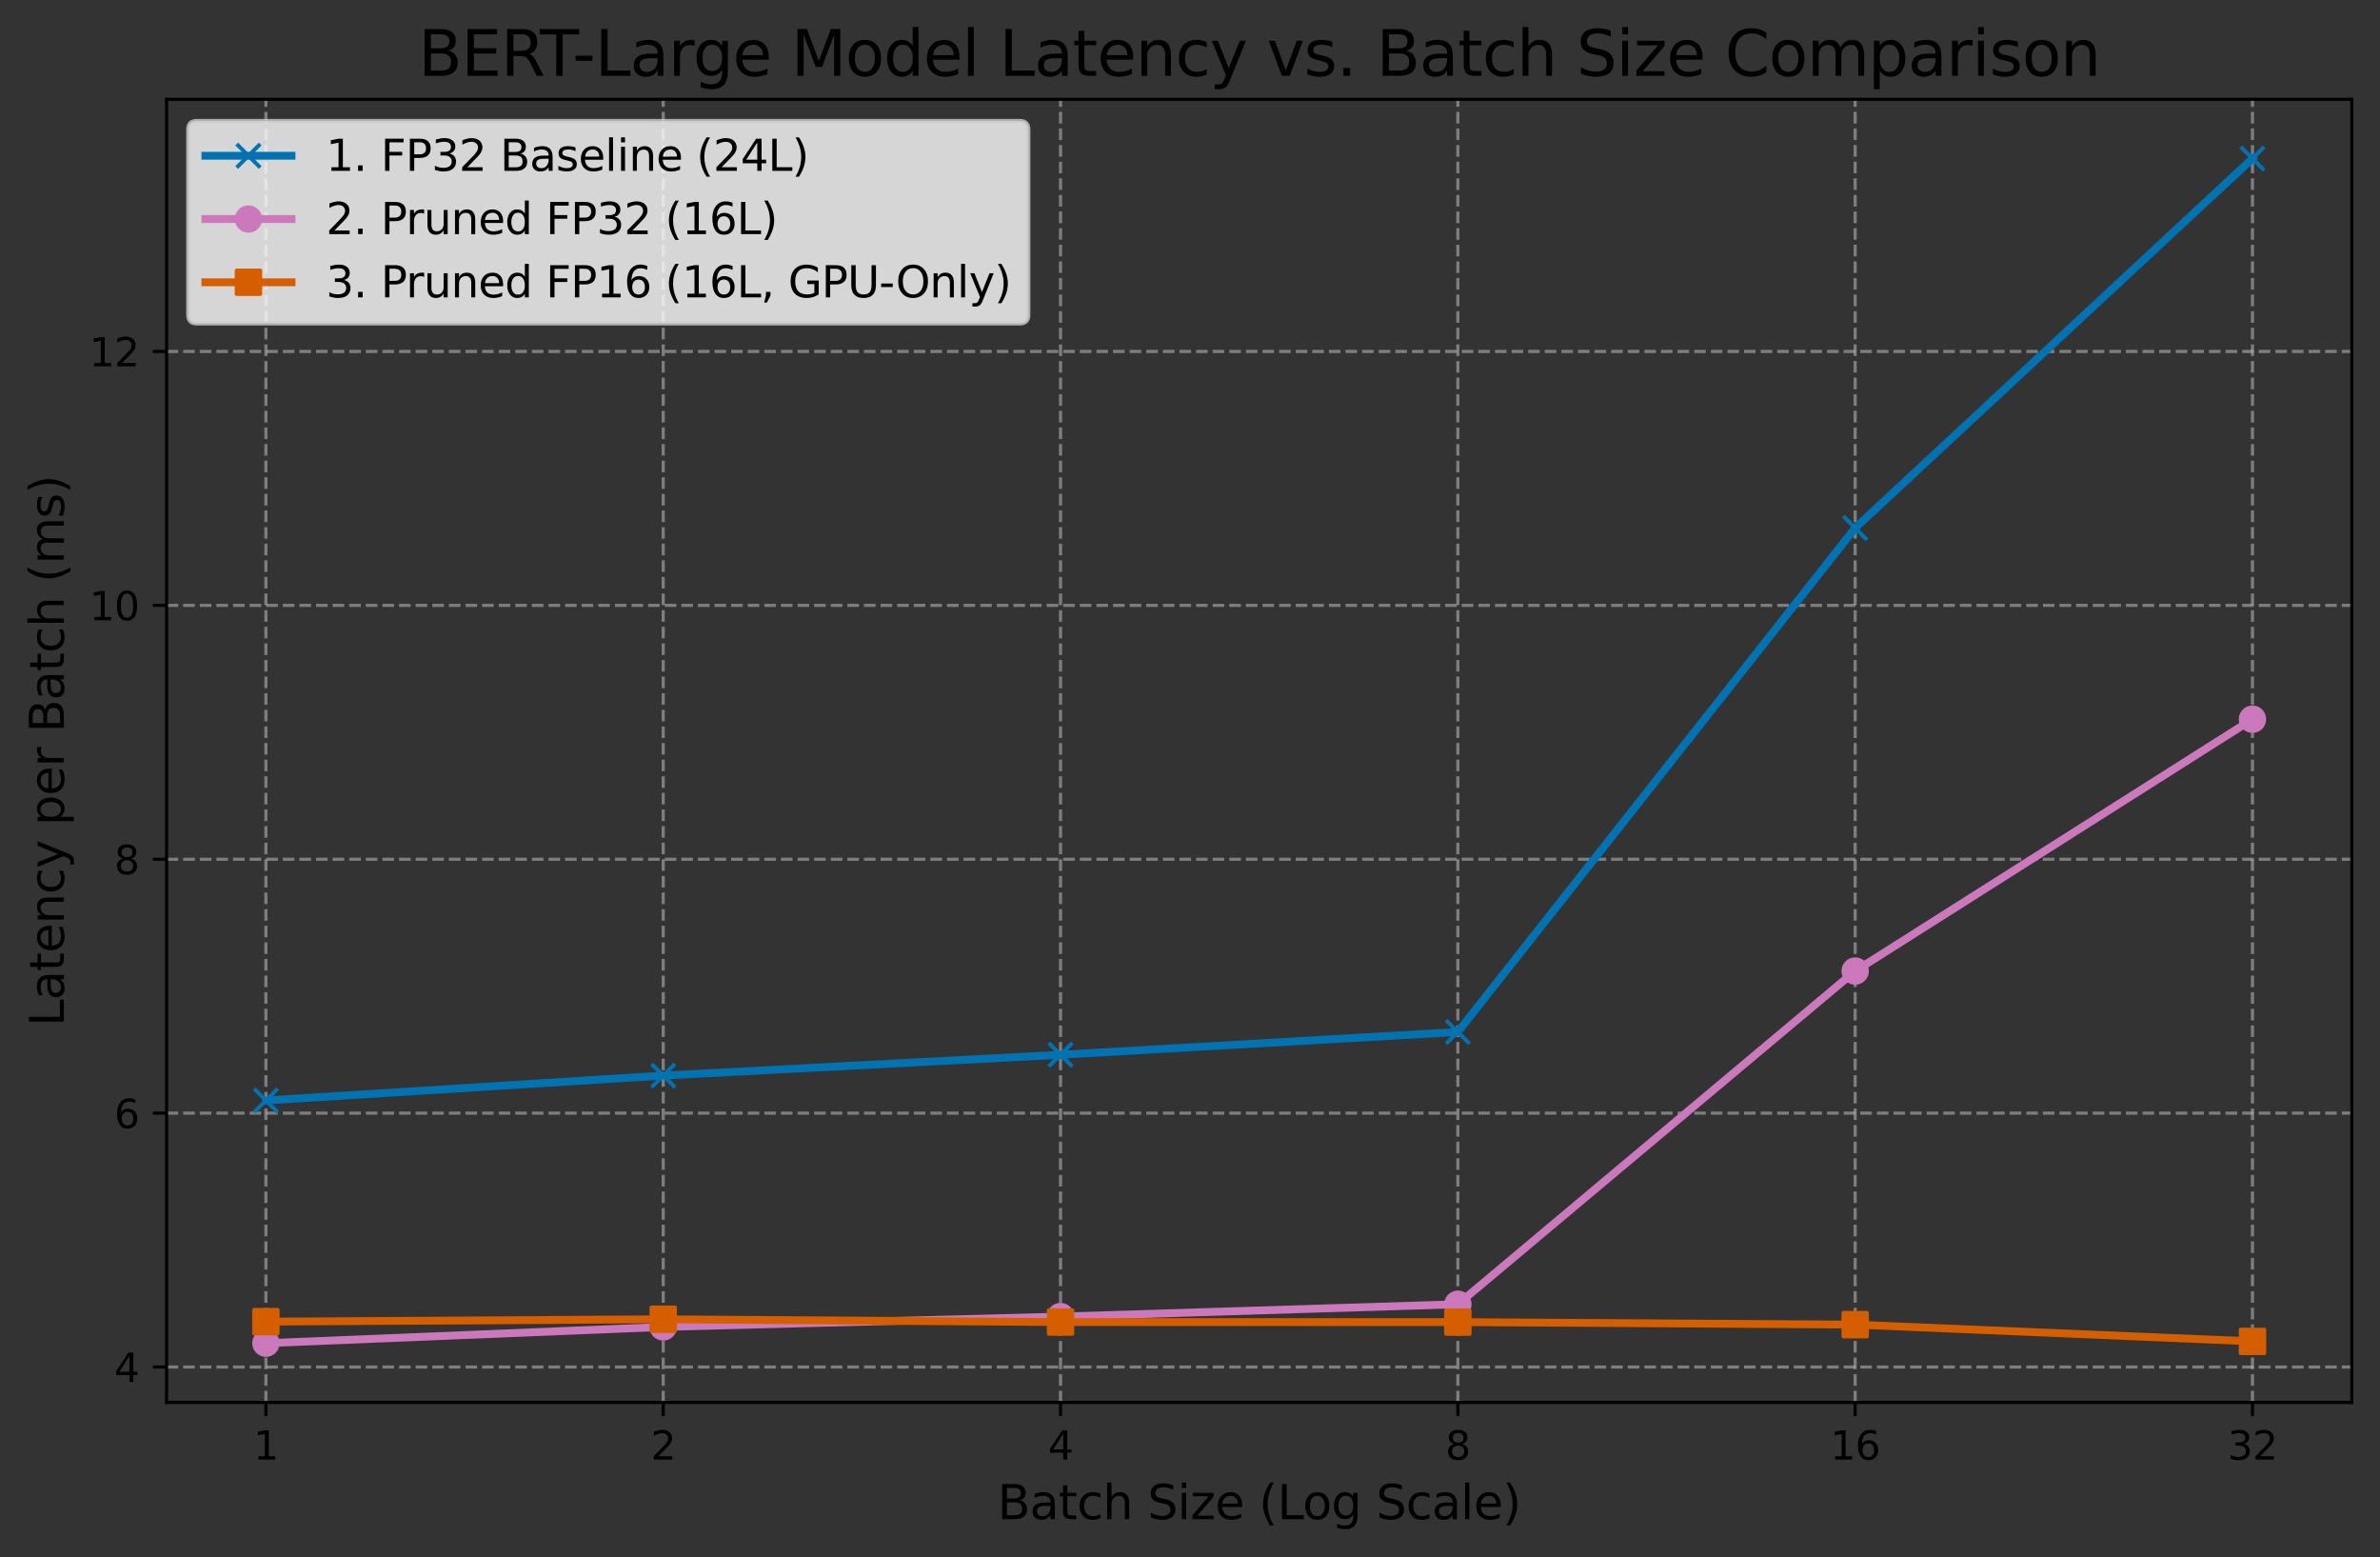 <?xml version="1.0" encoding="utf-8" standalone="no"?>
<!DOCTYPE svg PUBLIC "-//W3C//DTD SVG 1.1//EN"
  "http://www.w3.org/Graphics/SVG/1.1/DTD/svg11.dtd">
<svg xmlns:xlink="http://www.w3.org/1999/xlink" width="607.739pt" height="397.489pt" viewBox="0 0 607.739 397.489" xmlns="http://www.w3.org/2000/svg" version="1.1">
 <rect x="0" y="0" width="607.739" height="397.489" fill="#333333" stroke="none"/>
 <defs>
  <style type="text/css">*{stroke-linejoin: round; stroke-linecap: butt}</style>
 </defs>
 <g id="figure_1">
  <g id="patch_1">
   <path d="M 0 397.489 
L 607.739 397.489 
L 607.739 0 
L 0 0 
L 0 397.489 
z
" style="fill: none"/>
  </g>
  <g id="axes_1">
   <g id="patch_2">
    <path d="M 42.539 357.998 
L 600.539 357.998 
L 600.539 25.358 
L 42.539 25.358 
L 42.539 357.998 
z
" style="fill: none"/>
   </g>
   <g id="matplotlib.axis_1">
    <g id="xtick_1">
     <g id="line2d_1">
      <path d="M 67.902 357.998 
L 67.902 25.358 
" clip-path="url(#pbc9f758300)" style="fill: none; stroke-dasharray: 2.96,1.28; stroke-dashoffset: 0; stroke: #b0b0b0; stroke-opacity: 0.6; stroke-width: 0.8"/>
     </g>
     <g id="line2d_2">
      <defs>
       <path id="m2983137011" d="M 0 0 
L 0 3.5 
" style="stroke: #000000; stroke-width: 0.8"/>
      </defs>
      <g>
       <use xlink:href="#m2983137011" x="67.902" y="357.998" style="stroke: #000000; stroke-width: 0.8"/>
      </g>
     </g>
     <g id="text_1">
      <!-- 1 -->
      <g transform="translate(64.721 372.596) scale(0.1 -0.1)">
       <defs>
        <path id="DejaVuSans-31" d="M 794 531 
L 1825 531 
L 1825 4091 
L 703 3866 
L 703 4441 
L 1819 4666 
L 2450 4666 
L 2450 531 
L 3481 531 
L 3481 0 
L 794 0 
L 794 531 
z
" transform="scale(0.016)"/>
       </defs>
       <use xlink:href="#DejaVuSans-31"/>
      </g>
     </g>
    </g>
    <g id="xtick_2">
     <g id="line2d_3">
      <path d="M 169.357 357.998 
L 169.357 25.358 
" clip-path="url(#pbc9f758300)" style="fill: none; stroke-dasharray: 2.96,1.28; stroke-dashoffset: 0; stroke: #b0b0b0; stroke-opacity: 0.6; stroke-width: 0.8"/>
     </g>
     <g id="line2d_4">
      <g>
       <use xlink:href="#m2983137011" x="169.357" y="357.998" style="stroke: #000000; stroke-width: 0.8"/>
      </g>
     </g>
     <g id="text_2">
      <!-- 2 -->
      <g transform="translate(166.176 372.596) scale(0.1 -0.1)">
       <defs>
        <path id="DejaVuSans-32" d="M 1228 531 
L 3431 531 
L 3431 0 
L 469 0 
L 469 531 
Q 828 903 1448 1529 
Q 2069 2156 2228 2338 
Q 2531 2678 2651 2914 
Q 2772 3150 2772 3378 
Q 2772 3750 2511 3984 
Q 2250 4219 1831 4219 
Q 1534 4219 1204 4116 
Q 875 4013 500 3803 
L 500 4441 
Q 881 4594 1212 4672 
Q 1544 4750 1819 4750 
Q 2544 4750 2975 4387 
Q 3406 4025 3406 3419 
Q 3406 3131 3298 2873 
Q 3191 2616 2906 2266 
Q 2828 2175 2409 1742 
Q 1991 1309 1228 531 
z
" transform="scale(0.016)"/>
       </defs>
       <use xlink:href="#DejaVuSans-32"/>
      </g>
     </g>
    </g>
    <g id="xtick_3">
     <g id="line2d_5">
      <path d="M 270.811 357.998 
L 270.811 25.358 
" clip-path="url(#pbc9f758300)" style="fill: none; stroke-dasharray: 2.96,1.28; stroke-dashoffset: 0; stroke: #b0b0b0; stroke-opacity: 0.6; stroke-width: 0.8"/>
     </g>
     <g id="line2d_6">
      <g>
       <use xlink:href="#m2983137011" x="270.811" y="357.998" style="stroke: #000000; stroke-width: 0.8"/>
      </g>
     </g>
     <g id="text_3">
      <!-- 4 -->
      <g transform="translate(267.63 372.596) scale(0.1 -0.1)">
       <defs>
        <path id="DejaVuSans-34" d="M 2419 4116 
L 825 1625 
L 2419 1625 
L 2419 4116 
z
M 2253 4666 
L 3047 4666 
L 3047 1625 
L 3713 1625 
L 3713 1100 
L 3047 1100 
L 3047 0 
L 2419 0 
L 2419 1100 
L 313 1100 
L 313 1709 
L 2253 4666 
z
" transform="scale(0.016)"/>
       </defs>
       <use xlink:href="#DejaVuSans-34"/>
      </g>
     </g>
    </g>
    <g id="xtick_4">
     <g id="line2d_7">
      <path d="M 372.266 357.998 
L 372.266 25.358 
" clip-path="url(#pbc9f758300)" style="fill: none; stroke-dasharray: 2.96,1.28; stroke-dashoffset: 0; stroke: #b0b0b0; stroke-opacity: 0.6; stroke-width: 0.8"/>
     </g>
     <g id="line2d_8">
      <g>
       <use xlink:href="#m2983137011" x="372.266" y="357.998" style="stroke: #000000; stroke-width: 0.8"/>
      </g>
     </g>
     <g id="text_4">
      <!-- 8 -->
      <g transform="translate(369.085 372.596) scale(0.1 -0.1)">
       <defs>
        <path id="DejaVuSans-38" d="M 2034 2216 
Q 1584 2216 1326 1975 
Q 1069 1734 1069 1313 
Q 1069 891 1326 650 
Q 1584 409 2034 409 
Q 2484 409 2743 651 
Q 3003 894 3003 1313 
Q 3003 1734 2745 1975 
Q 2488 2216 2034 2216 
z
M 1403 2484 
Q 997 2584 770 2862 
Q 544 3141 544 3541 
Q 544 4100 942 4425 
Q 1341 4750 2034 4750 
Q 2731 4750 3128 4425 
Q 3525 4100 3525 3541 
Q 3525 3141 3298 2862 
Q 3072 2584 2669 2484 
Q 3125 2378 3379 2068 
Q 3634 1759 3634 1313 
Q 3634 634 3220 271 
Q 2806 -91 2034 -91 
Q 1263 -91 848 271 
Q 434 634 434 1313 
Q 434 1759 690 2068 
Q 947 2378 1403 2484 
z
M 1172 3481 
Q 1172 3119 1398 2916 
Q 1625 2713 2034 2713 
Q 2441 2713 2670 2916 
Q 2900 3119 2900 3481 
Q 2900 3844 2670 4047 
Q 2441 4250 2034 4250 
Q 1625 4250 1398 4047 
Q 1172 3844 1172 3481 
z
" transform="scale(0.016)"/>
       </defs>
       <use xlink:href="#DejaVuSans-38"/>
      </g>
     </g>
    </g>
    <g id="xtick_5">
     <g id="line2d_9">
      <path d="M 473.721 357.998 
L 473.721 25.358 
" clip-path="url(#pbc9f758300)" style="fill: none; stroke-dasharray: 2.96,1.28; stroke-dashoffset: 0; stroke: #b0b0b0; stroke-opacity: 0.6; stroke-width: 0.8"/>
     </g>
     <g id="line2d_10">
      <g>
       <use xlink:href="#m2983137011" x="473.721" y="357.998" style="stroke: #000000; stroke-width: 0.8"/>
      </g>
     </g>
     <g id="text_5">
      <!-- 16 -->
      <g transform="translate(467.358 372.596) scale(0.1 -0.1)">
       <defs>
        <path id="DejaVuSans-36" d="M 2113 2584 
Q 1688 2584 1439 2293 
Q 1191 2003 1191 1497 
Q 1191 994 1439 701 
Q 1688 409 2113 409 
Q 2538 409 2786 701 
Q 3034 994 3034 1497 
Q 3034 2003 2786 2293 
Q 2538 2584 2113 2584 
z
M 3366 4563 
L 3366 3988 
Q 3128 4100 2886 4159 
Q 2644 4219 2406 4219 
Q 1781 4219 1451 3797 
Q 1122 3375 1075 2522 
Q 1259 2794 1537 2939 
Q 1816 3084 2150 3084 
Q 2853 3084 3261 2657 
Q 3669 2231 3669 1497 
Q 3669 778 3244 343 
Q 2819 -91 2113 -91 
Q 1303 -91 875 529 
Q 447 1150 447 2328 
Q 447 3434 972 4092 
Q 1497 4750 2381 4750 
Q 2619 4750 2861 4703 
Q 3103 4656 3366 4563 
z
" transform="scale(0.016)"/>
       </defs>
       <use xlink:href="#DejaVuSans-31"/>
       <use xlink:href="#DejaVuSans-36" transform="translate(63.623 0)"/>
      </g>
     </g>
    </g>
    <g id="xtick_6">
     <g id="line2d_11">
      <path d="M 575.175 357.998 
L 575.175 25.358 
" clip-path="url(#pbc9f758300)" style="fill: none; stroke-dasharray: 2.96,1.28; stroke-dashoffset: 0; stroke: #b0b0b0; stroke-opacity: 0.6; stroke-width: 0.8"/>
     </g>
     <g id="line2d_12">
      <g>
       <use xlink:href="#m2983137011" x="575.175" y="357.998" style="stroke: #000000; stroke-width: 0.8"/>
      </g>
     </g>
     <g id="text_6">
      <!-- 32 -->
      <g transform="translate(568.813 372.596) scale(0.1 -0.1)">
       <defs>
        <path id="DejaVuSans-33" d="M 2597 2516 
Q 3050 2419 3304 2112 
Q 3559 1806 3559 1356 
Q 3559 666 3084 287 
Q 2609 -91 1734 -91 
Q 1441 -91 1130 -33 
Q 819 25 488 141 
L 488 750 
Q 750 597 1062 519 
Q 1375 441 1716 441 
Q 2309 441 2620 675 
Q 2931 909 2931 1356 
Q 2931 1769 2642 2001 
Q 2353 2234 1838 2234 
L 1294 2234 
L 1294 2753 
L 1863 2753 
Q 2328 2753 2575 2939 
Q 2822 3125 2822 3475 
Q 2822 3834 2567 4026 
Q 2313 4219 1838 4219 
Q 1578 4219 1281 4162 
Q 984 4106 628 3988 
L 628 4550 
Q 988 4650 1302 4700 
Q 1616 4750 1894 4750 
Q 2613 4750 3031 4423 
Q 3450 4097 3450 3541 
Q 3450 3153 3228 2886 
Q 3006 2619 2597 2516 
z
" transform="scale(0.016)"/>
       </defs>
       <use xlink:href="#DejaVuSans-33"/>
       <use xlink:href="#DejaVuSans-32" transform="translate(63.623 0)"/>
      </g>
     </g>
    </g>
    <g id="text_7">
     <!-- Batch Size (Log Scale) -->
     <g transform="translate(254.71 387.794) scale(0.12 -0.12)">
      <defs>
       <path id="DejaVuSans-42" d="M 1259 2228 
L 1259 519 
L 2272 519 
Q 2781 519 3026 730 
Q 3272 941 3272 1375 
Q 3272 1813 3026 2020 
Q 2781 2228 2272 2228 
L 1259 2228 
z
M 1259 4147 
L 1259 2741 
L 2194 2741 
Q 2656 2741 2882 2914 
Q 3109 3088 3109 3444 
Q 3109 3797 2882 3972 
Q 2656 4147 2194 4147 
L 1259 4147 
z
M 628 4666 
L 2241 4666 
Q 2963 4666 3353 4366 
Q 3744 4066 3744 3513 
Q 3744 3084 3544 2831 
Q 3344 2578 2956 2516 
Q 3422 2416 3680 2098 
Q 3938 1781 3938 1306 
Q 3938 681 3513 340 
Q 3088 0 2303 0 
L 628 0 
L 628 4666 
z
" transform="scale(0.016)"/>
       <path id="DejaVuSans-61" d="M 2194 1759 
Q 1497 1759 1228 1600 
Q 959 1441 959 1056 
Q 959 750 1161 570 
Q 1363 391 1709 391 
Q 2188 391 2477 730 
Q 2766 1069 2766 1631 
L 2766 1759 
L 2194 1759 
z
M 3341 1997 
L 3341 0 
L 2766 0 
L 2766 531 
Q 2569 213 2275 61 
Q 1981 -91 1556 -91 
Q 1019 -91 701 211 
Q 384 513 384 1019 
Q 384 1609 779 1909 
Q 1175 2209 1959 2209 
L 2766 2209 
L 2766 2266 
Q 2766 2663 2505 2880 
Q 2244 3097 1772 3097 
Q 1472 3097 1187 3025 
Q 903 2953 641 2809 
L 641 3341 
Q 956 3463 1253 3523 
Q 1550 3584 1831 3584 
Q 2591 3584 2966 3190 
Q 3341 2797 3341 1997 
z
" transform="scale(0.016)"/>
       <path id="DejaVuSans-74" d="M 1172 4494 
L 1172 3500 
L 2356 3500 
L 2356 3053 
L 1172 3053 
L 1172 1153 
Q 1172 725 1289 603 
Q 1406 481 1766 481 
L 2356 481 
L 2356 0 
L 1766 0 
Q 1100 0 847 248 
Q 594 497 594 1153 
L 594 3053 
L 172 3053 
L 172 3500 
L 594 3500 
L 594 4494 
L 1172 4494 
z
" transform="scale(0.016)"/>
       <path id="DejaVuSans-63" d="M 3122 3366 
L 3122 2828 
Q 2878 2963 2633 3030 
Q 2388 3097 2138 3097 
Q 1578 3097 1268 2742 
Q 959 2388 959 1747 
Q 959 1106 1268 751 
Q 1578 397 2138 397 
Q 2388 397 2633 464 
Q 2878 531 3122 666 
L 3122 134 
Q 2881 22 2623 -34 
Q 2366 -91 2075 -91 
Q 1284 -91 818 406 
Q 353 903 353 1747 
Q 353 2603 823 3093 
Q 1294 3584 2113 3584 
Q 2378 3584 2631 3529 
Q 2884 3475 3122 3366 
z
" transform="scale(0.016)"/>
       <path id="DejaVuSans-68" d="M 3513 2113 
L 3513 0 
L 2938 0 
L 2938 2094 
Q 2938 2591 2744 2837 
Q 2550 3084 2163 3084 
Q 1697 3084 1428 2787 
Q 1159 2491 1159 1978 
L 1159 0 
L 581 0 
L 581 4863 
L 1159 4863 
L 1159 2956 
Q 1366 3272 1645 3428 
Q 1925 3584 2291 3584 
Q 2894 3584 3203 3211 
Q 3513 2838 3513 2113 
z
" transform="scale(0.016)"/>
       <path id="DejaVuSans-20" transform="scale(0.016)"/>
       <path id="DejaVuSans-53" d="M 3425 4513 
L 3425 3897 
Q 3066 4069 2747 4153 
Q 2428 4238 2131 4238 
Q 1616 4238 1336 4038 
Q 1056 3838 1056 3469 
Q 1056 3159 1242 3001 
Q 1428 2844 1947 2747 
L 2328 2669 
Q 3034 2534 3370 2195 
Q 3706 1856 3706 1288 
Q 3706 609 3251 259 
Q 2797 -91 1919 -91 
Q 1588 -91 1214 -16 
Q 841 59 441 206 
L 441 856 
Q 825 641 1194 531 
Q 1563 422 1919 422 
Q 2459 422 2753 634 
Q 3047 847 3047 1241 
Q 3047 1584 2836 1778 
Q 2625 1972 2144 2069 
L 1759 2144 
Q 1053 2284 737 2584 
Q 422 2884 422 3419 
Q 422 4038 858 4394 
Q 1294 4750 2059 4750 
Q 2388 4750 2728 4690 
Q 3069 4631 3425 4513 
z
" transform="scale(0.016)"/>
       <path id="DejaVuSans-69" d="M 603 3500 
L 1178 3500 
L 1178 0 
L 603 0 
L 603 3500 
z
M 603 4863 
L 1178 4863 
L 1178 4134 
L 603 4134 
L 603 4863 
z
" transform="scale(0.016)"/>
       <path id="DejaVuSans-7a" d="M 353 3500 
L 3084 3500 
L 3084 2975 
L 922 459 
L 3084 459 
L 3084 0 
L 275 0 
L 275 525 
L 2438 3041 
L 353 3041 
L 353 3500 
z
" transform="scale(0.016)"/>
       <path id="DejaVuSans-65" d="M 3597 1894 
L 3597 1613 
L 953 1613 
Q 991 1019 1311 708 
Q 1631 397 2203 397 
Q 2534 397 2845 478 
Q 3156 559 3463 722 
L 3463 178 
Q 3153 47 2828 -22 
Q 2503 -91 2169 -91 
Q 1331 -91 842 396 
Q 353 884 353 1716 
Q 353 2575 817 3079 
Q 1281 3584 2069 3584 
Q 2775 3584 3186 3129 
Q 3597 2675 3597 1894 
z
M 3022 2063 
Q 3016 2534 2758 2815 
Q 2500 3097 2075 3097 
Q 1594 3097 1305 2825 
Q 1016 2553 972 2059 
L 3022 2063 
z
" transform="scale(0.016)"/>
       <path id="DejaVuSans-28" d="M 1984 4856 
Q 1566 4138 1362 3434 
Q 1159 2731 1159 2009 
Q 1159 1288 1364 580 
Q 1569 -128 1984 -844 
L 1484 -844 
Q 1016 -109 783 600 
Q 550 1309 550 2009 
Q 550 2706 781 3412 
Q 1013 4119 1484 4856 
L 1984 4856 
z
" transform="scale(0.016)"/>
       <path id="DejaVuSans-4c" d="M 628 4666 
L 1259 4666 
L 1259 531 
L 3531 531 
L 3531 0 
L 628 0 
L 628 4666 
z
" transform="scale(0.016)"/>
       <path id="DejaVuSans-6f" d="M 1959 3097 
Q 1497 3097 1228 2736 
Q 959 2375 959 1747 
Q 959 1119 1226 758 
Q 1494 397 1959 397 
Q 2419 397 2687 759 
Q 2956 1122 2956 1747 
Q 2956 2369 2687 2733 
Q 2419 3097 1959 3097 
z
M 1959 3584 
Q 2709 3584 3137 3096 
Q 3566 2609 3566 1747 
Q 3566 888 3137 398 
Q 2709 -91 1959 -91 
Q 1206 -91 779 398 
Q 353 888 353 1747 
Q 353 2609 779 3096 
Q 1206 3584 1959 3584 
z
" transform="scale(0.016)"/>
       <path id="DejaVuSans-67" d="M 2906 1791 
Q 2906 2416 2648 2759 
Q 2391 3103 1925 3103 
Q 1463 3103 1205 2759 
Q 947 2416 947 1791 
Q 947 1169 1205 825 
Q 1463 481 1925 481 
Q 2391 481 2648 825 
Q 2906 1169 2906 1791 
z
M 3481 434 
Q 3481 -459 3084 -895 
Q 2688 -1331 1869 -1331 
Q 1566 -1331 1297 -1286 
Q 1028 -1241 775 -1147 
L 775 -588 
Q 1028 -725 1275 -790 
Q 1522 -856 1778 -856 
Q 2344 -856 2625 -561 
Q 2906 -266 2906 331 
L 2906 616 
Q 2728 306 2450 153 
Q 2172 0 1784 0 
Q 1141 0 747 490 
Q 353 981 353 1791 
Q 353 2603 747 3093 
Q 1141 3584 1784 3584 
Q 2172 3584 2450 3431 
Q 2728 3278 2906 2969 
L 2906 3500 
L 3481 3500 
L 3481 434 
z
" transform="scale(0.016)"/>
       <path id="DejaVuSans-6c" d="M 603 4863 
L 1178 4863 
L 1178 0 
L 603 0 
L 603 4863 
z
" transform="scale(0.016)"/>
       <path id="DejaVuSans-29" d="M 513 4856 
L 1013 4856 
Q 1481 4119 1714 3412 
Q 1947 2706 1947 2009 
Q 1947 1309 1714 600 
Q 1481 -109 1013 -844 
L 513 -844 
Q 928 -128 1133 580 
Q 1338 1288 1338 2009 
Q 1338 2731 1133 3434 
Q 928 4138 513 4856 
z
" transform="scale(0.016)"/>
      </defs>
      <use xlink:href="#DejaVuSans-42"/>
      <use xlink:href="#DejaVuSans-61" transform="translate(68.604 0)"/>
      <use xlink:href="#DejaVuSans-74" transform="translate(129.883 0)"/>
      <use xlink:href="#DejaVuSans-63" transform="translate(169.092 0)"/>
      <use xlink:href="#DejaVuSans-68" transform="translate(224.072 0)"/>
      <use xlink:href="#DejaVuSans-20" transform="translate(287.451 0)"/>
      <use xlink:href="#DejaVuSans-53" transform="translate(319.238 0)"/>
      <use xlink:href="#DejaVuSans-69" transform="translate(382.715 0)"/>
      <use xlink:href="#DejaVuSans-7a" transform="translate(410.498 0)"/>
      <use xlink:href="#DejaVuSans-65" transform="translate(462.988 0)"/>
      <use xlink:href="#DejaVuSans-20" transform="translate(524.512 0)"/>
      <use xlink:href="#DejaVuSans-28" transform="translate(556.299 0)"/>
      <use xlink:href="#DejaVuSans-4c" transform="translate(595.312 0)"/>
      <use xlink:href="#DejaVuSans-6f" transform="translate(649.275 0)"/>
      <use xlink:href="#DejaVuSans-67" transform="translate(710.457 0)"/>
      <use xlink:href="#DejaVuSans-20" transform="translate(773.934 0)"/>
      <use xlink:href="#DejaVuSans-53" transform="translate(805.721 0)"/>
      <use xlink:href="#DejaVuSans-63" transform="translate(869.197 0)"/>
      <use xlink:href="#DejaVuSans-61" transform="translate(924.178 0)"/>
      <use xlink:href="#DejaVuSans-6c" transform="translate(985.457 0)"/>
      <use xlink:href="#DejaVuSans-65" transform="translate(1013.24 0)"/>
      <use xlink:href="#DejaVuSans-29" transform="translate(1074.764 0)"/>
     </g>
    </g>
   </g>
   <g id="matplotlib.axis_2">
    <g id="ytick_1">
     <g id="line2d_13">
      <path d="M 42.539 348.967 
L 600.539 348.967 
" clip-path="url(#pbc9f758300)" style="fill: none; stroke-dasharray: 2.96,1.28; stroke-dashoffset: 0; stroke: #b0b0b0; stroke-opacity: 0.6; stroke-width: 0.8"/>
     </g>
     <g id="line2d_14">
      <defs>
       <path id="mb2861187b1" d="M 0 0 
L -3.5 0 
" style="stroke: #000000; stroke-width: 0.8"/>
      </defs>
      <g>
       <use xlink:href="#mb2861187b1" x="42.539" y="348.967" style="stroke: #000000; stroke-width: 0.8"/>
      </g>
     </g>
     <g id="text_8">
      <!-- 4 -->
      <g transform="translate(29.176 352.766) scale(0.1 -0.1)">
       <use xlink:href="#DejaVuSans-34"/>
      </g>
     </g>
    </g>
    <g id="ytick_2">
     <g id="line2d_15">
      <path d="M 42.539 284.155 
L 600.539 284.155 
" clip-path="url(#pbc9f758300)" style="fill: none; stroke-dasharray: 2.96,1.28; stroke-dashoffset: 0; stroke: #b0b0b0; stroke-opacity: 0.6; stroke-width: 0.8"/>
     </g>
     <g id="line2d_16">
      <g>
       <use xlink:href="#mb2861187b1" x="42.539" y="284.155" style="stroke: #000000; stroke-width: 0.8"/>
      </g>
     </g>
     <g id="text_9">
      <!-- 6 -->
      <g transform="translate(29.176 287.954) scale(0.1 -0.1)">
       <use xlink:href="#DejaVuSans-36"/>
      </g>
     </g>
    </g>
    <g id="ytick_3">
     <g id="line2d_17">
      <path d="M 42.539 219.343 
L 600.539 219.343 
" clip-path="url(#pbc9f758300)" style="fill: none; stroke-dasharray: 2.96,1.28; stroke-dashoffset: 0; stroke: #b0b0b0; stroke-opacity: 0.6; stroke-width: 0.8"/>
     </g>
     <g id="line2d_18">
      <g>
       <use xlink:href="#mb2861187b1" x="42.539" y="219.343" style="stroke: #000000; stroke-width: 0.8"/>
      </g>
     </g>
     <g id="text_10">
      <!-- 8 -->
      <g transform="translate(29.176 223.142) scale(0.1 -0.1)">
       <use xlink:href="#DejaVuSans-38"/>
      </g>
     </g>
    </g>
    <g id="ytick_4">
     <g id="line2d_19">
      <path d="M 42.539 154.531 
L 600.539 154.531 
" clip-path="url(#pbc9f758300)" style="fill: none; stroke-dasharray: 2.96,1.28; stroke-dashoffset: 0; stroke: #b0b0b0; stroke-opacity: 0.6; stroke-width: 0.8"/>
     </g>
     <g id="line2d_20">
      <g>
       <use xlink:href="#mb2861187b1" x="42.539" y="154.531" style="stroke: #000000; stroke-width: 0.8"/>
      </g>
     </g>
     <g id="text_11">
      <!-- 10 -->
      <g transform="translate(22.814 158.33) scale(0.1 -0.1)">
       <defs>
        <path id="DejaVuSans-30" d="M 2034 4250 
Q 1547 4250 1301 3770 
Q 1056 3291 1056 2328 
Q 1056 1369 1301 889 
Q 1547 409 2034 409 
Q 2525 409 2770 889 
Q 3016 1369 3016 2328 
Q 3016 3291 2770 3770 
Q 2525 4250 2034 4250 
z
M 2034 4750 
Q 2819 4750 3233 4129 
Q 3647 3509 3647 2328 
Q 3647 1150 3233 529 
Q 2819 -91 2034 -91 
Q 1250 -91 836 529 
Q 422 1150 422 2328 
Q 422 3509 836 4129 
Q 1250 4750 2034 4750 
z
" transform="scale(0.016)"/>
       </defs>
       <use xlink:href="#DejaVuSans-31"/>
       <use xlink:href="#DejaVuSans-30" transform="translate(63.623 0)"/>
      </g>
     </g>
    </g>
    <g id="ytick_5">
     <g id="line2d_21">
      <path d="M 42.539 89.719 
L 600.539 89.719 
" clip-path="url(#pbc9f758300)" style="fill: none; stroke-dasharray: 2.96,1.28; stroke-dashoffset: 0; stroke: #b0b0b0; stroke-opacity: 0.6; stroke-width: 0.8"/>
     </g>
     <g id="line2d_22">
      <g>
       <use xlink:href="#mb2861187b1" x="42.539" y="89.719" style="stroke: #000000; stroke-width: 0.8"/>
      </g>
     </g>
     <g id="text_12">
      <!-- 12 -->
      <g transform="translate(22.814 93.518) scale(0.1 -0.1)">
       <use xlink:href="#DejaVuSans-31"/>
       <use xlink:href="#DejaVuSans-32" transform="translate(63.623 0)"/>
      </g>
     </g>
    </g>
    <g id="text_13">
     <!-- Latency per Batch (ms) -->
     <g transform="translate(16.318 261.982) rotate(-90) scale(0.12 -0.12)">
      <defs>
       <path id="DejaVuSans-6e" d="M 3513 2113 
L 3513 0 
L 2938 0 
L 2938 2094 
Q 2938 2591 2744 2837 
Q 2550 3084 2163 3084 
Q 1697 3084 1428 2787 
Q 1159 2491 1159 1978 
L 1159 0 
L 581 0 
L 581 3500 
L 1159 3500 
L 1159 2956 
Q 1366 3272 1645 3428 
Q 1925 3584 2291 3584 
Q 2894 3584 3203 3211 
Q 3513 2838 3513 2113 
z
" transform="scale(0.016)"/>
       <path id="DejaVuSans-79" d="M 2059 -325 
Q 1816 -950 1584 -1140 
Q 1353 -1331 966 -1331 
L 506 -1331 
L 506 -850 
L 844 -850 
Q 1081 -850 1212 -737 
Q 1344 -625 1503 -206 
L 1606 56 
L 191 3500 
L 800 3500 
L 1894 763 
L 2988 3500 
L 3597 3500 
L 2059 -325 
z
" transform="scale(0.016)"/>
       <path id="DejaVuSans-70" d="M 1159 525 
L 1159 -1331 
L 581 -1331 
L 581 3500 
L 1159 3500 
L 1159 2969 
Q 1341 3281 1617 3432 
Q 1894 3584 2278 3584 
Q 2916 3584 3314 3078 
Q 3713 2572 3713 1747 
Q 3713 922 3314 415 
Q 2916 -91 2278 -91 
Q 1894 -91 1617 61 
Q 1341 213 1159 525 
z
M 3116 1747 
Q 3116 2381 2855 2742 
Q 2594 3103 2138 3103 
Q 1681 3103 1420 2742 
Q 1159 2381 1159 1747 
Q 1159 1113 1420 752 
Q 1681 391 2138 391 
Q 2594 391 2855 752 
Q 3116 1113 3116 1747 
z
" transform="scale(0.016)"/>
       <path id="DejaVuSans-72" d="M 2631 2963 
Q 2534 3019 2420 3045 
Q 2306 3072 2169 3072 
Q 1681 3072 1420 2755 
Q 1159 2438 1159 1844 
L 1159 0 
L 581 0 
L 581 3500 
L 1159 3500 
L 1159 2956 
Q 1341 3275 1631 3429 
Q 1922 3584 2338 3584 
Q 2397 3584 2469 3576 
Q 2541 3569 2628 3553 
L 2631 2963 
z
" transform="scale(0.016)"/>
       <path id="DejaVuSans-6d" d="M 3328 2828 
Q 3544 3216 3844 3400 
Q 4144 3584 4550 3584 
Q 5097 3584 5394 3201 
Q 5691 2819 5691 2113 
L 5691 0 
L 5113 0 
L 5113 2094 
Q 5113 2597 4934 2840 
Q 4756 3084 4391 3084 
Q 3944 3084 3684 2787 
Q 3425 2491 3425 1978 
L 3425 0 
L 2847 0 
L 2847 2094 
Q 2847 2600 2669 2842 
Q 2491 3084 2119 3084 
Q 1678 3084 1418 2786 
Q 1159 2488 1159 1978 
L 1159 0 
L 581 0 
L 581 3500 
L 1159 3500 
L 1159 2956 
Q 1356 3278 1631 3431 
Q 1906 3584 2284 3584 
Q 2666 3584 2933 3390 
Q 3200 3197 3328 2828 
z
" transform="scale(0.016)"/>
       <path id="DejaVuSans-73" d="M 2834 3397 
L 2834 2853 
Q 2591 2978 2328 3040 
Q 2066 3103 1784 3103 
Q 1356 3103 1142 2972 
Q 928 2841 928 2578 
Q 928 2378 1081 2264 
Q 1234 2150 1697 2047 
L 1894 2003 
Q 2506 1872 2764 1633 
Q 3022 1394 3022 966 
Q 3022 478 2636 193 
Q 2250 -91 1575 -91 
Q 1294 -91 989 -36 
Q 684 19 347 128 
L 347 722 
Q 666 556 975 473 
Q 1284 391 1588 391 
Q 1994 391 2212 530 
Q 2431 669 2431 922 
Q 2431 1156 2273 1281 
Q 2116 1406 1581 1522 
L 1381 1569 
Q 847 1681 609 1914 
Q 372 2147 372 2553 
Q 372 3047 722 3315 
Q 1072 3584 1716 3584 
Q 2034 3584 2315 3537 
Q 2597 3491 2834 3397 
z
" transform="scale(0.016)"/>
      </defs>
      <use xlink:href="#DejaVuSans-4c"/>
      <use xlink:href="#DejaVuSans-61" transform="translate(55.713 0)"/>
      <use xlink:href="#DejaVuSans-74" transform="translate(116.992 0)"/>
      <use xlink:href="#DejaVuSans-65" transform="translate(156.201 0)"/>
      <use xlink:href="#DejaVuSans-6e" transform="translate(217.725 0)"/>
      <use xlink:href="#DejaVuSans-63" transform="translate(281.104 0)"/>
      <use xlink:href="#DejaVuSans-79" transform="translate(336.084 0)"/>
      <use xlink:href="#DejaVuSans-20" transform="translate(395.264 0)"/>
      <use xlink:href="#DejaVuSans-70" transform="translate(427.051 0)"/>
      <use xlink:href="#DejaVuSans-65" transform="translate(490.527 0)"/>
      <use xlink:href="#DejaVuSans-72" transform="translate(552.051 0)"/>
      <use xlink:href="#DejaVuSans-20" transform="translate(593.164 0)"/>
      <use xlink:href="#DejaVuSans-42" transform="translate(624.951 0)"/>
      <use xlink:href="#DejaVuSans-61" transform="translate(693.555 0)"/>
      <use xlink:href="#DejaVuSans-74" transform="translate(754.834 0)"/>
      <use xlink:href="#DejaVuSans-63" transform="translate(794.043 0)"/>
      <use xlink:href="#DejaVuSans-68" transform="translate(849.023 0)"/>
      <use xlink:href="#DejaVuSans-20" transform="translate(912.402 0)"/>
      <use xlink:href="#DejaVuSans-28" transform="translate(944.189 0)"/>
      <use xlink:href="#DejaVuSans-6d" transform="translate(983.203 0)"/>
      <use xlink:href="#DejaVuSans-73" transform="translate(1080.615 0)"/>
      <use xlink:href="#DejaVuSans-29" transform="translate(1132.715 0)"/>
     </g>
    </g>
   </g>
   <g id="line2d_23">
    <path d="M 67.902 280.915 
L 169.357 274.565 
L 270.811 269.25 
L 372.266 263.436 
L 473.721 134.786 
L 575.175 40.477 
" clip-path="url(#pbc9f758300)" style="fill: none; stroke: #0173b2; stroke-width: 2; stroke-linecap: square"/>
    <defs>
     <path id="m90d4a29a79" d="M -3 3 
L 3 -3 
M -3 -3 
L 3 3 
" style="stroke: #0173b2"/>
    </defs>
    <g clip-path="url(#pbc9f758300)">
     <use xlink:href="#m90d4a29a79" x="67.902" y="280.915" style="fill: #0173b2; stroke: #0173b2"/>
     <use xlink:href="#m90d4a29a79" x="169.357" y="274.565" style="fill: #0173b2; stroke: #0173b2"/>
     <use xlink:href="#m90d4a29a79" x="270.811" y="269.25" style="fill: #0173b2; stroke: #0173b2"/>
     <use xlink:href="#m90d4a29a79" x="372.266" y="263.436" style="fill: #0173b2; stroke: #0173b2"/>
     <use xlink:href="#m90d4a29a79" x="473.721" y="134.786" style="fill: #0173b2; stroke: #0173b2"/>
     <use xlink:href="#m90d4a29a79" x="575.175" y="40.477" style="fill: #0173b2; stroke: #0173b2"/>
    </g>
   </g>
   <g id="line2d_24">
    <path d="M 67.902 342.877 
L 169.357 338.732 
L 270.811 336.087 
L 372.266 332.941 
L 473.721 247.882 
L 575.175 183.596 
" clip-path="url(#pbc9f758300)" style="fill: none; stroke: #cc78bc; stroke-width: 2; stroke-linecap: square"/>
    <defs>
     <path id="m82f197f5c0" d="M 0 3 
C 0.796 3 1.559 2.684 2.121 2.121 
C 2.684 1.559 3 0.796 3 0 
C 3 -0.796 2.684 -1.559 2.121 -2.121 
C 1.559 -2.684 0.796 -3 0 -3 
C -0.796 -3 -1.559 -2.684 -2.121 -2.121 
C -2.684 -1.559 -3 -0.796 -3 0 
C -3 0.796 -2.684 1.559 -2.121 2.121 
C -1.559 2.684 -0.796 3 0 3 
z
" style="stroke: #cc78bc"/>
    </defs>
    <g clip-path="url(#pbc9f758300)">
     <use xlink:href="#m82f197f5c0" x="67.902" y="342.877" style="fill: #cc78bc; stroke: #cc78bc"/>
     <use xlink:href="#m82f197f5c0" x="169.357" y="338.732" style="fill: #cc78bc; stroke: #cc78bc"/>
     <use xlink:href="#m82f197f5c0" x="270.811" y="336.087" style="fill: #cc78bc; stroke: #cc78bc"/>
     <use xlink:href="#m82f197f5c0" x="372.266" y="332.941" style="fill: #cc78bc; stroke: #cc78bc"/>
     <use xlink:href="#m82f197f5c0" x="473.721" y="247.882" style="fill: #cc78bc; stroke: #cc78bc"/>
     <use xlink:href="#m82f197f5c0" x="575.175" y="183.596" style="fill: #cc78bc; stroke: #cc78bc"/>
    </g>
   </g>
   <g id="line2d_25">
    <path d="M 67.902 337.38 
L 169.357 336.774 
L 270.811 337.488 
L 372.266 337.498 
L 473.721 338.14 
L 575.175 342.418 
" clip-path="url(#pbc9f758300)" style="fill: none; stroke: #d55e00; stroke-width: 2; stroke-linecap: square"/>
    <defs>
     <path id="mc14c376043" d="M -3 3 
L 3 3 
L 3 -3 
L -3 -3 
z
" style="stroke: #d55e00; stroke-linejoin: miter"/>
    </defs>
    <g clip-path="url(#pbc9f758300)">
     <use xlink:href="#mc14c376043" x="67.902" y="337.38" style="fill: #d55e00; stroke: #d55e00; stroke-linejoin: miter"/>
     <use xlink:href="#mc14c376043" x="169.357" y="336.774" style="fill: #d55e00; stroke: #d55e00; stroke-linejoin: miter"/>
     <use xlink:href="#mc14c376043" x="270.811" y="337.488" style="fill: #d55e00; stroke: #d55e00; stroke-linejoin: miter"/>
     <use xlink:href="#mc14c376043" x="372.266" y="337.498" style="fill: #d55e00; stroke: #d55e00; stroke-linejoin: miter"/>
     <use xlink:href="#mc14c376043" x="473.721" y="338.14" style="fill: #d55e00; stroke: #d55e00; stroke-linejoin: miter"/>
     <use xlink:href="#mc14c376043" x="575.175" y="342.418" style="fill: #d55e00; stroke: #d55e00; stroke-linejoin: miter"/>
    </g>
   </g>
   <g id="patch_3">
    <path d="M 42.539 357.998 
L 42.539 25.358 
" style="fill: none; stroke: #000000; stroke-width: 0.8; stroke-linejoin: miter; stroke-linecap: square"/>
   </g>
   <g id="patch_4">
    <path d="M 600.539 357.998 
L 600.539 25.358 
" style="fill: none; stroke: #000000; stroke-width: 0.8; stroke-linejoin: miter; stroke-linecap: square"/>
   </g>
   <g id="patch_5">
    <path d="M 42.539 357.998 
L 600.539 357.998 
" style="fill: none; stroke: #000000; stroke-width: 0.8; stroke-linejoin: miter; stroke-linecap: square"/>
   </g>
   <g id="patch_6">
    <path d="M 42.539 25.358 
L 600.539 25.358 
" style="fill: none; stroke: #000000; stroke-width: 0.8; stroke-linejoin: miter; stroke-linecap: square"/>
   </g>
   <g id="text_14">
    <!-- BERT-Large Model Latency vs. Batch Size Comparison -->
    <g transform="translate(106.802 19.358) scale(0.16 -0.16)">
     <defs>
      <path id="DejaVuSans-45" d="M 628 4666 
L 3578 4666 
L 3578 4134 
L 1259 4134 
L 1259 2753 
L 3481 2753 
L 3481 2222 
L 1259 2222 
L 1259 531 
L 3634 531 
L 3634 0 
L 628 0 
L 628 4666 
z
" transform="scale(0.016)"/>
      <path id="DejaVuSans-52" d="M 2841 2188 
Q 3044 2119 3236 1894 
Q 3428 1669 3622 1275 
L 4263 0 
L 3584 0 
L 2988 1197 
Q 2756 1666 2539 1819 
Q 2322 1972 1947 1972 
L 1259 1972 
L 1259 0 
L 628 0 
L 628 4666 
L 2053 4666 
Q 2853 4666 3247 4331 
Q 3641 3997 3641 3322 
Q 3641 2881 3436 2590 
Q 3231 2300 2841 2188 
z
M 1259 4147 
L 1259 2491 
L 2053 2491 
Q 2509 2491 2742 2702 
Q 2975 2913 2975 3322 
Q 2975 3731 2742 3939 
Q 2509 4147 2053 4147 
L 1259 4147 
z
" transform="scale(0.016)"/>
      <path id="DejaVuSans-54" d="M -19 4666 
L 3928 4666 
L 3928 4134 
L 2272 4134 
L 2272 0 
L 1638 0 
L 1638 4134 
L -19 4134 
L -19 4666 
z
" transform="scale(0.016)"/>
      <path id="DejaVuSans-2d" d="M 313 2009 
L 1997 2009 
L 1997 1497 
L 313 1497 
L 313 2009 
z
" transform="scale(0.016)"/>
      <path id="DejaVuSans-4d" d="M 628 4666 
L 1569 4666 
L 2759 1491 
L 3956 4666 
L 4897 4666 
L 4897 0 
L 4281 0 
L 4281 4097 
L 3078 897 
L 2444 897 
L 1241 4097 
L 1241 0 
L 628 0 
L 628 4666 
z
" transform="scale(0.016)"/>
      <path id="DejaVuSans-64" d="M 2906 2969 
L 2906 4863 
L 3481 4863 
L 3481 0 
L 2906 0 
L 2906 525 
Q 2725 213 2448 61 
Q 2172 -91 1784 -91 
Q 1150 -91 751 415 
Q 353 922 353 1747 
Q 353 2572 751 3078 
Q 1150 3584 1784 3584 
Q 2172 3584 2448 3432 
Q 2725 3281 2906 2969 
z
M 947 1747 
Q 947 1113 1208 752 
Q 1469 391 1925 391 
Q 2381 391 2643 752 
Q 2906 1113 2906 1747 
Q 2906 2381 2643 2742 
Q 2381 3103 1925 3103 
Q 1469 3103 1208 2742 
Q 947 2381 947 1747 
z
" transform="scale(0.016)"/>
      <path id="DejaVuSans-76" d="M 191 3500 
L 800 3500 
L 1894 563 
L 2988 3500 
L 3597 3500 
L 2284 0 
L 1503 0 
L 191 3500 
z
" transform="scale(0.016)"/>
      <path id="DejaVuSans-2e" d="M 684 794 
L 1344 794 
L 1344 0 
L 684 0 
L 684 794 
z
" transform="scale(0.016)"/>
      <path id="DejaVuSans-43" d="M 4122 4306 
L 4122 3641 
Q 3803 3938 3442 4084 
Q 3081 4231 2675 4231 
Q 1875 4231 1450 3742 
Q 1025 3253 1025 2328 
Q 1025 1406 1450 917 
Q 1875 428 2675 428 
Q 3081 428 3442 575 
Q 3803 722 4122 1019 
L 4122 359 
Q 3791 134 3420 21 
Q 3050 -91 2638 -91 
Q 1578 -91 968 557 
Q 359 1206 359 2328 
Q 359 3453 968 4101 
Q 1578 4750 2638 4750 
Q 3056 4750 3426 4639 
Q 3797 4528 4122 4306 
z
" transform="scale(0.016)"/>
     </defs>
     <use xlink:href="#DejaVuSans-42"/>
     <use xlink:href="#DejaVuSans-45" transform="translate(68.604 0)"/>
     <use xlink:href="#DejaVuSans-52" transform="translate(131.787 0)"/>
     <use xlink:href="#DejaVuSans-54" transform="translate(194.02 0)"/>
     <use xlink:href="#DejaVuSans-2d" transform="translate(245.979 0)"/>
     <use xlink:href="#DejaVuSans-4c" transform="translate(282.062 0)"/>
     <use xlink:href="#DejaVuSans-61" transform="translate(337.775 0)"/>
     <use xlink:href="#DejaVuSans-72" transform="translate(399.055 0)"/>
     <use xlink:href="#DejaVuSans-67" transform="translate(438.418 0)"/>
     <use xlink:href="#DejaVuSans-65" transform="translate(501.895 0)"/>
     <use xlink:href="#DejaVuSans-20" transform="translate(563.418 0)"/>
     <use xlink:href="#DejaVuSans-4d" transform="translate(595.205 0)"/>
     <use xlink:href="#DejaVuSans-6f" transform="translate(681.484 0)"/>
     <use xlink:href="#DejaVuSans-64" transform="translate(742.666 0)"/>
     <use xlink:href="#DejaVuSans-65" transform="translate(806.143 0)"/>
     <use xlink:href="#DejaVuSans-6c" transform="translate(867.666 0)"/>
     <use xlink:href="#DejaVuSans-20" transform="translate(895.449 0)"/>
     <use xlink:href="#DejaVuSans-4c" transform="translate(927.236 0)"/>
     <use xlink:href="#DejaVuSans-61" transform="translate(982.949 0)"/>
     <use xlink:href="#DejaVuSans-74" transform="translate(1044.229 0)"/>
     <use xlink:href="#DejaVuSans-65" transform="translate(1083.438 0)"/>
     <use xlink:href="#DejaVuSans-6e" transform="translate(1144.961 0)"/>
     <use xlink:href="#DejaVuSans-63" transform="translate(1208.34 0)"/>
     <use xlink:href="#DejaVuSans-79" transform="translate(1263.32 0)"/>
     <use xlink:href="#DejaVuSans-20" transform="translate(1322.5 0)"/>
     <use xlink:href="#DejaVuSans-76" transform="translate(1354.287 0)"/>
     <use xlink:href="#DejaVuSans-73" transform="translate(1413.467 0)"/>
     <use xlink:href="#DejaVuSans-2e" transform="translate(1465.566 0)"/>
     <use xlink:href="#DejaVuSans-20" transform="translate(1497.354 0)"/>
     <use xlink:href="#DejaVuSans-42" transform="translate(1529.141 0)"/>
     <use xlink:href="#DejaVuSans-61" transform="translate(1597.744 0)"/>
     <use xlink:href="#DejaVuSans-74" transform="translate(1659.023 0)"/>
     <use xlink:href="#DejaVuSans-63" transform="translate(1698.232 0)"/>
     <use xlink:href="#DejaVuSans-68" transform="translate(1753.213 0)"/>
     <use xlink:href="#DejaVuSans-20" transform="translate(1816.592 0)"/>
     <use xlink:href="#DejaVuSans-53" transform="translate(1848.379 0)"/>
     <use xlink:href="#DejaVuSans-69" transform="translate(1911.855 0)"/>
     <use xlink:href="#DejaVuSans-7a" transform="translate(1939.639 0)"/>
     <use xlink:href="#DejaVuSans-65" transform="translate(1992.129 0)"/>
     <use xlink:href="#DejaVuSans-20" transform="translate(2053.652 0)"/>
     <use xlink:href="#DejaVuSans-43" transform="translate(2085.439 0)"/>
     <use xlink:href="#DejaVuSans-6f" transform="translate(2155.264 0)"/>
     <use xlink:href="#DejaVuSans-6d" transform="translate(2216.445 0)"/>
     <use xlink:href="#DejaVuSans-70" transform="translate(2313.857 0)"/>
     <use xlink:href="#DejaVuSans-61" transform="translate(2377.334 0)"/>
     <use xlink:href="#DejaVuSans-72" transform="translate(2438.613 0)"/>
     <use xlink:href="#DejaVuSans-69" transform="translate(2479.727 0)"/>
     <use xlink:href="#DejaVuSans-73" transform="translate(2507.51 0)"/>
     <use xlink:href="#DejaVuSans-6f" transform="translate(2559.609 0)"/>
     <use xlink:href="#DejaVuSans-6e" transform="translate(2620.791 0)"/>
    </g>
   </g>
   <g id="legend_1">
    <g id="patch_7">
     <path d="M 50.239 82.595 
L 260.411 82.595 
Q 262.611 82.595 262.611 80.395 
L 262.611 33.057 
Q 262.611 30.858 260.411 30.858 
L 50.239 30.858 
Q 48.039 30.858 48.039 33.057 
L 48.039 80.395 
Q 48.039 82.595 50.239 82.595 
z
" style="fill: #ffffff; opacity: 0.8; stroke: #cccccc; stroke-linejoin: miter"/>
    </g>
    <g id="line2d_26">
     <path d="M 52.439 39.766 
L 63.439 39.766 
L 74.439 39.766 
" style="fill: none; stroke: #0173b2; stroke-width: 2; stroke-linecap: square"/>
     <g>
      <use xlink:href="#m90d4a29a79" x="63.439" y="39.766" style="fill: #0173b2; stroke: #0173b2"/>
     </g>
    </g>
    <g id="text_15">
     <!-- 1. FP32 Baseline (24L) -->
     <g transform="translate(83.239 43.616) scale(0.11 -0.11)">
      <defs>
       <path id="DejaVuSans-46" d="M 628 4666 
L 3309 4666 
L 3309 4134 
L 1259 4134 
L 1259 2759 
L 3109 2759 
L 3109 2228 
L 1259 2228 
L 1259 0 
L 628 0 
L 628 4666 
z
" transform="scale(0.016)"/>
       <path id="DejaVuSans-50" d="M 1259 4147 
L 1259 2394 
L 2053 2394 
Q 2494 2394 2734 2622 
Q 2975 2850 2975 3272 
Q 2975 3691 2734 3919 
Q 2494 4147 2053 4147 
L 1259 4147 
z
M 628 4666 
L 2053 4666 
Q 2838 4666 3239 4311 
Q 3641 3956 3641 3272 
Q 3641 2581 3239 2228 
Q 2838 1875 2053 1875 
L 1259 1875 
L 1259 0 
L 628 0 
L 628 4666 
z
" transform="scale(0.016)"/>
      </defs>
      <use xlink:href="#DejaVuSans-31"/>
      <use xlink:href="#DejaVuSans-2e" transform="translate(63.623 0)"/>
      <use xlink:href="#DejaVuSans-20" transform="translate(95.41 0)"/>
      <use xlink:href="#DejaVuSans-46" transform="translate(127.197 0)"/>
      <use xlink:href="#DejaVuSans-50" transform="translate(184.717 0)"/>
      <use xlink:href="#DejaVuSans-33" transform="translate(245.02 0)"/>
      <use xlink:href="#DejaVuSans-32" transform="translate(308.643 0)"/>
      <use xlink:href="#DejaVuSans-20" transform="translate(372.266 0)"/>
      <use xlink:href="#DejaVuSans-42" transform="translate(404.053 0)"/>
      <use xlink:href="#DejaVuSans-61" transform="translate(472.656 0)"/>
      <use xlink:href="#DejaVuSans-73" transform="translate(533.936 0)"/>
      <use xlink:href="#DejaVuSans-65" transform="translate(586.035 0)"/>
      <use xlink:href="#DejaVuSans-6c" transform="translate(647.559 0)"/>
      <use xlink:href="#DejaVuSans-69" transform="translate(675.342 0)"/>
      <use xlink:href="#DejaVuSans-6e" transform="translate(703.125 0)"/>
      <use xlink:href="#DejaVuSans-65" transform="translate(766.504 0)"/>
      <use xlink:href="#DejaVuSans-20" transform="translate(828.027 0)"/>
      <use xlink:href="#DejaVuSans-28" transform="translate(859.814 0)"/>
      <use xlink:href="#DejaVuSans-32" transform="translate(898.828 0)"/>
      <use xlink:href="#DejaVuSans-34" transform="translate(962.451 0)"/>
      <use xlink:href="#DejaVuSans-4c" transform="translate(1026.074 0)"/>
      <use xlink:href="#DejaVuSans-29" transform="translate(1081.787 0)"/>
     </g>
    </g>
    <g id="line2d_27">
     <path d="M 52.439 55.912 
L 63.439 55.912 
L 74.439 55.912 
" style="fill: none; stroke: #cc78bc; stroke-width: 2; stroke-linecap: square"/>
     <g>
      <use xlink:href="#m82f197f5c0" x="63.439" y="55.912" style="fill: #cc78bc; stroke: #cc78bc"/>
     </g>
    </g>
    <g id="text_16">
     <!-- 2. Pruned FP32 (16L) -->
     <g transform="translate(83.239 59.762) scale(0.11 -0.11)">
      <defs>
       <path id="DejaVuSans-75" d="M 544 1381 
L 544 3500 
L 1119 3500 
L 1119 1403 
Q 1119 906 1312 657 
Q 1506 409 1894 409 
Q 2359 409 2629 706 
Q 2900 1003 2900 1516 
L 2900 3500 
L 3475 3500 
L 3475 0 
L 2900 0 
L 2900 538 
Q 2691 219 2414 64 
Q 2138 -91 1772 -91 
Q 1169 -91 856 284 
Q 544 659 544 1381 
z
M 1991 3584 
L 1991 3584 
z
" transform="scale(0.016)"/>
      </defs>
      <use xlink:href="#DejaVuSans-32"/>
      <use xlink:href="#DejaVuSans-2e" transform="translate(63.623 0)"/>
      <use xlink:href="#DejaVuSans-20" transform="translate(95.41 0)"/>
      <use xlink:href="#DejaVuSans-50" transform="translate(127.197 0)"/>
      <use xlink:href="#DejaVuSans-72" transform="translate(185.75 0)"/>
      <use xlink:href="#DejaVuSans-75" transform="translate(226.863 0)"/>
      <use xlink:href="#DejaVuSans-6e" transform="translate(290.242 0)"/>
      <use xlink:href="#DejaVuSans-65" transform="translate(353.621 0)"/>
      <use xlink:href="#DejaVuSans-64" transform="translate(415.145 0)"/>
      <use xlink:href="#DejaVuSans-20" transform="translate(478.621 0)"/>
      <use xlink:href="#DejaVuSans-46" transform="translate(510.408 0)"/>
      <use xlink:href="#DejaVuSans-50" transform="translate(567.928 0)"/>
      <use xlink:href="#DejaVuSans-33" transform="translate(628.23 0)"/>
      <use xlink:href="#DejaVuSans-32" transform="translate(691.854 0)"/>
      <use xlink:href="#DejaVuSans-20" transform="translate(755.477 0)"/>
      <use xlink:href="#DejaVuSans-28" transform="translate(787.264 0)"/>
      <use xlink:href="#DejaVuSans-31" transform="translate(826.277 0)"/>
      <use xlink:href="#DejaVuSans-36" transform="translate(889.9 0)"/>
      <use xlink:href="#DejaVuSans-4c" transform="translate(953.523 0)"/>
      <use xlink:href="#DejaVuSans-29" transform="translate(1009.236 0)"/>
     </g>
    </g>
    <g id="line2d_28">
     <path d="M 52.439 72.058 
L 63.439 72.058 
L 74.439 72.058 
" style="fill: none; stroke: #d55e00; stroke-width: 2; stroke-linecap: square"/>
     <g>
      <use xlink:href="#mc14c376043" x="63.439" y="72.058" style="fill: #d55e00; stroke: #d55e00; stroke-linejoin: miter"/>
     </g>
    </g>
    <g id="text_17">
     <!-- 3. Pruned FP16 (16L, GPU-Only) -->
     <g transform="translate(83.239 75.908) scale(0.11 -0.11)">
      <defs>
       <path id="DejaVuSans-2c" d="M 750 794 
L 1409 794 
L 1409 256 
L 897 -744 
L 494 -744 
L 750 256 
L 750 794 
z
" transform="scale(0.016)"/>
       <path id="DejaVuSans-47" d="M 3809 666 
L 3809 1919 
L 2778 1919 
L 2778 2438 
L 4434 2438 
L 4434 434 
Q 4069 175 3628 42 
Q 3188 -91 2688 -91 
Q 1594 -91 976 548 
Q 359 1188 359 2328 
Q 359 3472 976 4111 
Q 1594 4750 2688 4750 
Q 3144 4750 3555 4637 
Q 3966 4525 4313 4306 
L 4313 3634 
Q 3963 3931 3569 4081 
Q 3175 4231 2741 4231 
Q 1884 4231 1454 3753 
Q 1025 3275 1025 2328 
Q 1025 1384 1454 906 
Q 1884 428 2741 428 
Q 3075 428 3337 486 
Q 3600 544 3809 666 
z
" transform="scale(0.016)"/>
       <path id="DejaVuSans-55" d="M 556 4666 
L 1191 4666 
L 1191 1831 
Q 1191 1081 1462 751 
Q 1734 422 2344 422 
Q 2950 422 3222 751 
Q 3494 1081 3494 1831 
L 3494 4666 
L 4128 4666 
L 4128 1753 
Q 4128 841 3676 375 
Q 3225 -91 2344 -91 
Q 1459 -91 1007 375 
Q 556 841 556 1753 
L 556 4666 
z
" transform="scale(0.016)"/>
       <path id="DejaVuSans-4f" d="M 2522 4238 
Q 1834 4238 1429 3725 
Q 1025 3213 1025 2328 
Q 1025 1447 1429 934 
Q 1834 422 2522 422 
Q 3209 422 3611 934 
Q 4013 1447 4013 2328 
Q 4013 3213 3611 3725 
Q 3209 4238 2522 4238 
z
M 2522 4750 
Q 3503 4750 4090 4092 
Q 4678 3434 4678 2328 
Q 4678 1225 4090 567 
Q 3503 -91 2522 -91 
Q 1538 -91 948 565 
Q 359 1222 359 2328 
Q 359 3434 948 4092 
Q 1538 4750 2522 4750 
z
" transform="scale(0.016)"/>
      </defs>
      <use xlink:href="#DejaVuSans-33"/>
      <use xlink:href="#DejaVuSans-2e" transform="translate(63.623 0)"/>
      <use xlink:href="#DejaVuSans-20" transform="translate(95.41 0)"/>
      <use xlink:href="#DejaVuSans-50" transform="translate(127.197 0)"/>
      <use xlink:href="#DejaVuSans-72" transform="translate(185.75 0)"/>
      <use xlink:href="#DejaVuSans-75" transform="translate(226.863 0)"/>
      <use xlink:href="#DejaVuSans-6e" transform="translate(290.242 0)"/>
      <use xlink:href="#DejaVuSans-65" transform="translate(353.621 0)"/>
      <use xlink:href="#DejaVuSans-64" transform="translate(415.145 0)"/>
      <use xlink:href="#DejaVuSans-20" transform="translate(478.621 0)"/>
      <use xlink:href="#DejaVuSans-46" transform="translate(510.408 0)"/>
      <use xlink:href="#DejaVuSans-50" transform="translate(567.928 0)"/>
      <use xlink:href="#DejaVuSans-31" transform="translate(628.23 0)"/>
      <use xlink:href="#DejaVuSans-36" transform="translate(691.854 0)"/>
      <use xlink:href="#DejaVuSans-20" transform="translate(755.477 0)"/>
      <use xlink:href="#DejaVuSans-28" transform="translate(787.264 0)"/>
      <use xlink:href="#DejaVuSans-31" transform="translate(826.277 0)"/>
      <use xlink:href="#DejaVuSans-36" transform="translate(889.9 0)"/>
      <use xlink:href="#DejaVuSans-4c" transform="translate(953.523 0)"/>
      <use xlink:href="#DejaVuSans-2c" transform="translate(1009.236 0)"/>
      <use xlink:href="#DejaVuSans-20" transform="translate(1041.023 0)"/>
      <use xlink:href="#DejaVuSans-47" transform="translate(1072.811 0)"/>
      <use xlink:href="#DejaVuSans-50" transform="translate(1150.301 0)"/>
      <use xlink:href="#DejaVuSans-55" transform="translate(1210.604 0)"/>
      <use xlink:href="#DejaVuSans-2d" transform="translate(1283.797 0)"/>
      <use xlink:href="#DejaVuSans-4f" transform="translate(1322.631 0)"/>
      <use xlink:href="#DejaVuSans-6e" transform="translate(1401.342 0)"/>
      <use xlink:href="#DejaVuSans-6c" transform="translate(1464.721 0)"/>
      <use xlink:href="#DejaVuSans-79" transform="translate(1492.504 0)"/>
      <use xlink:href="#DejaVuSans-29" transform="translate(1551.684 0)"/>
     </g>
    </g>
   </g>
  </g>
 </g>
 <defs>
  <clipPath id="pbc9f758300">
   <rect x="42.539" y="25.358" width="558" height="332.64"/>
  </clipPath>
 </defs>
</svg>
